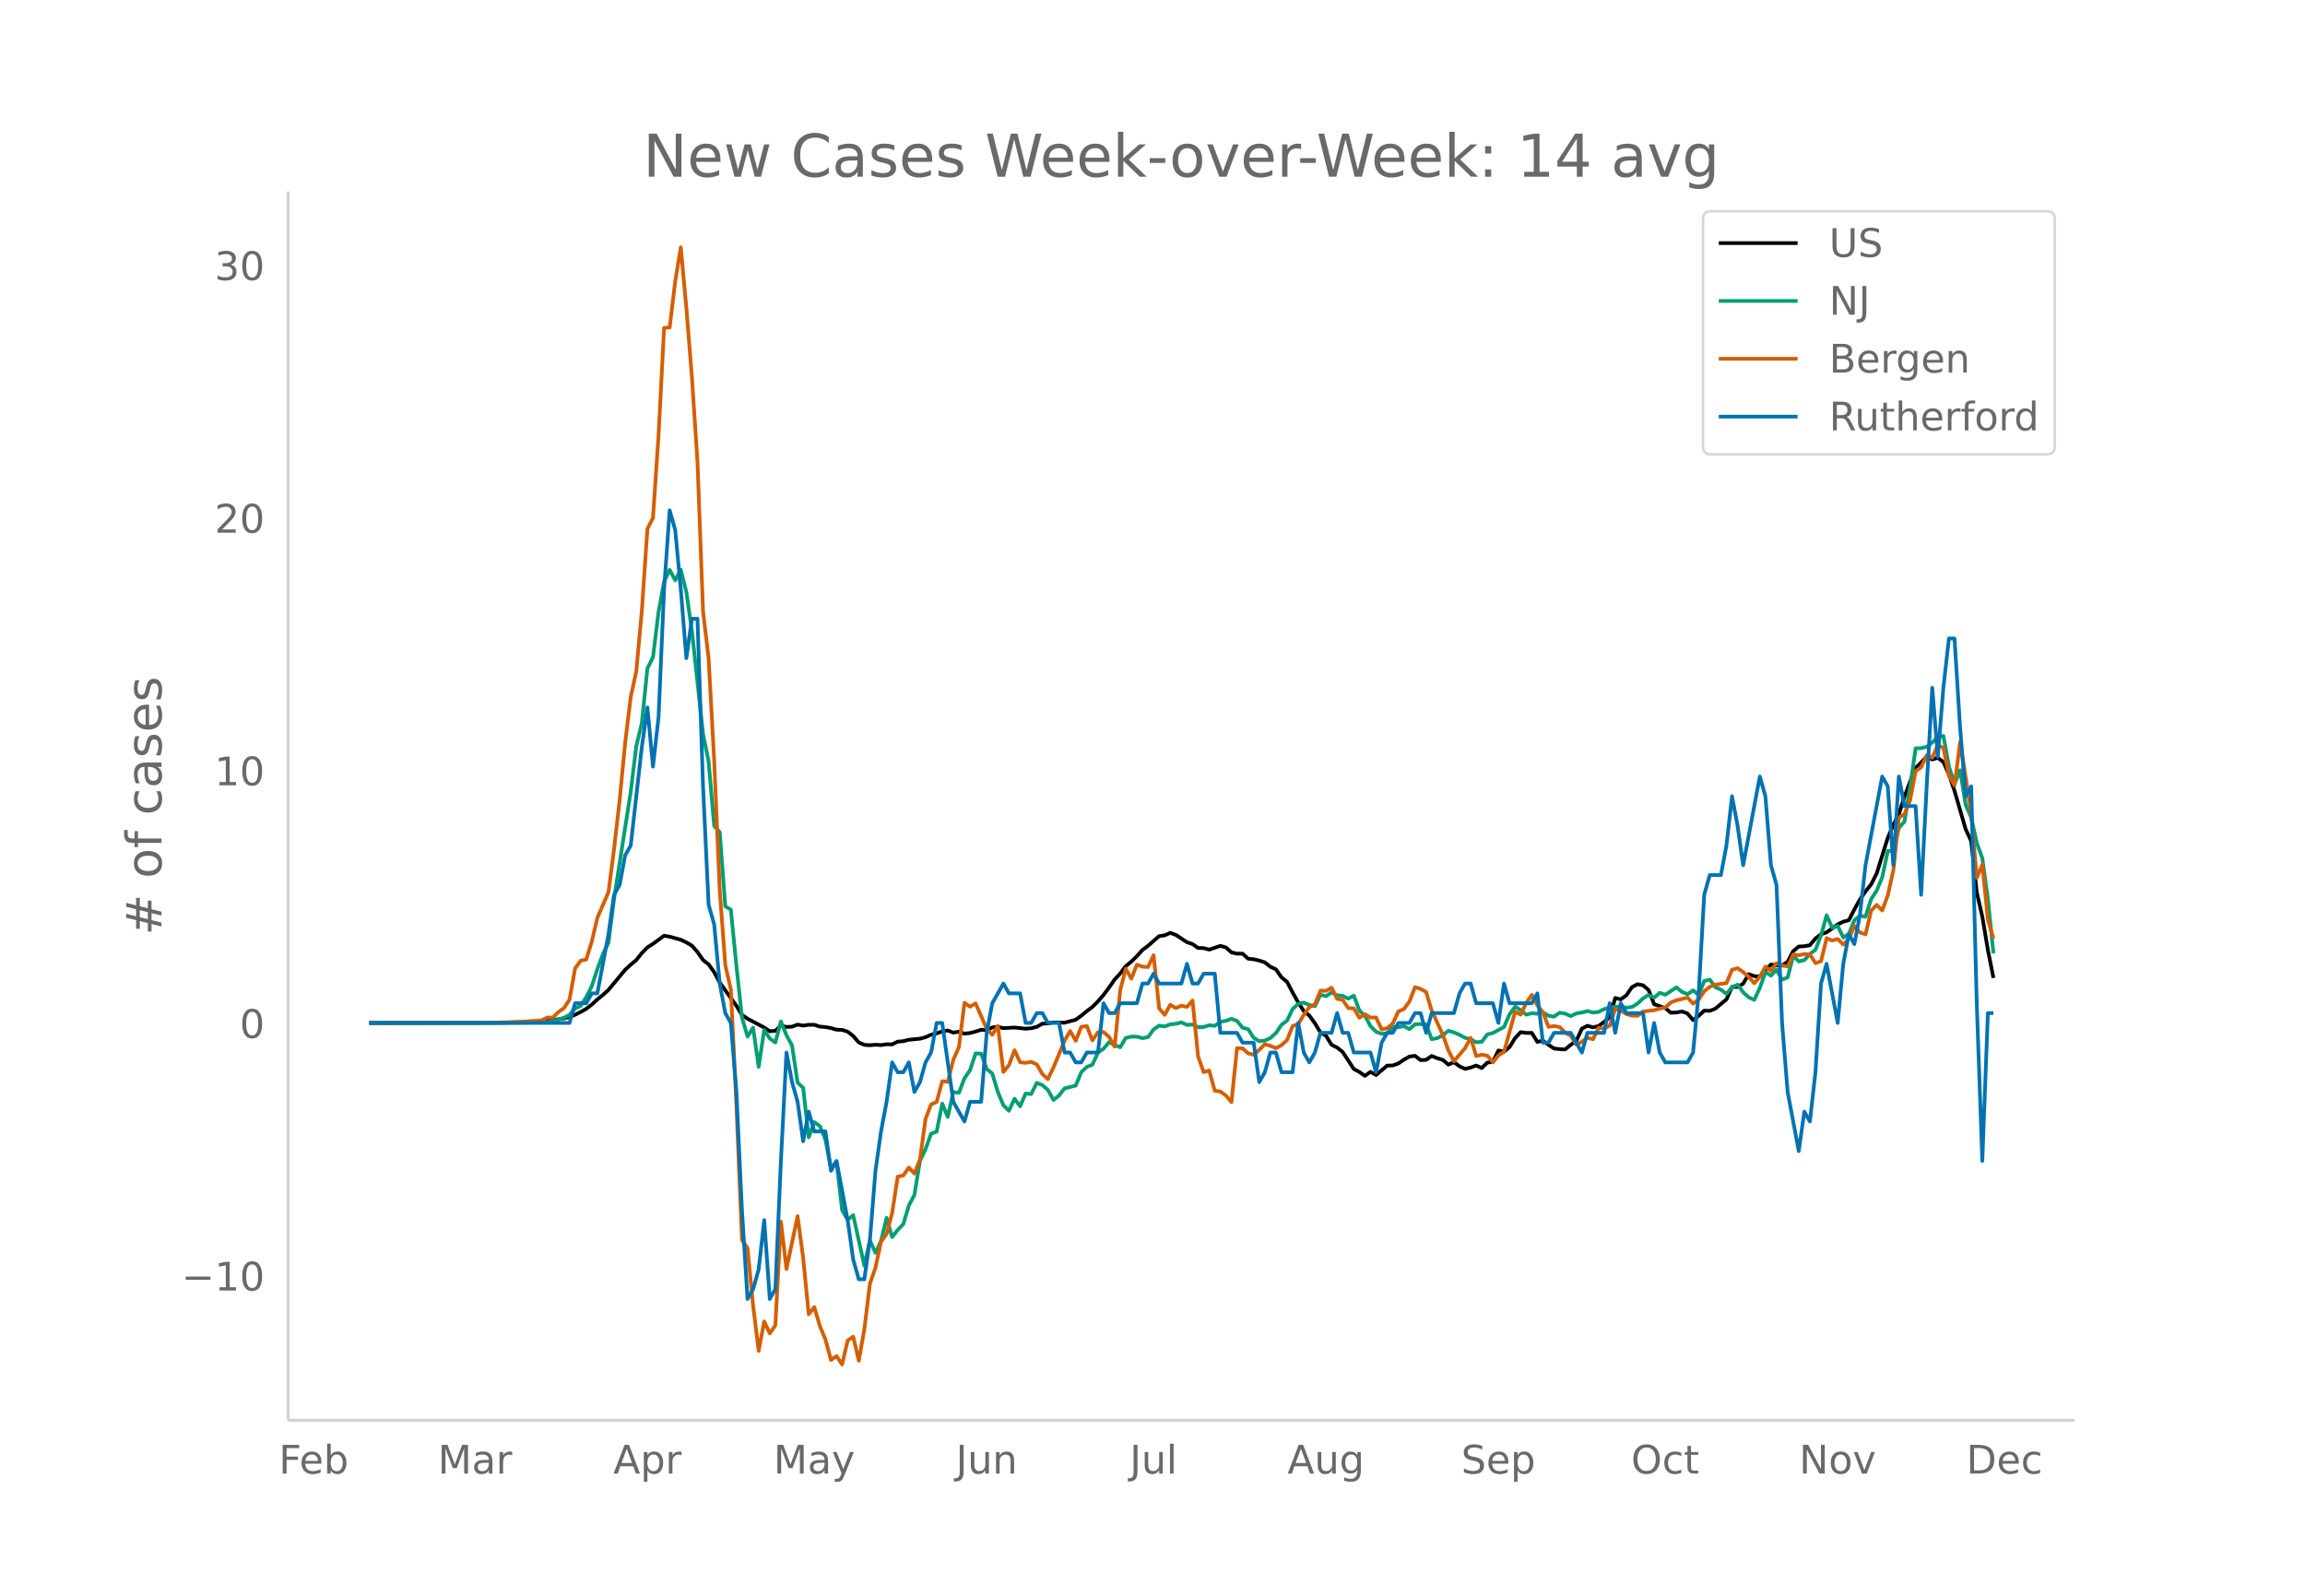 <svg height="864" viewBox="0 0 936 648" width="1248" xmlns="http://www.w3.org/2000/svg" xmlns:xlink="http://www.w3.org/1999/xlink"><defs><style>*{stroke-linecap:butt;stroke-linejoin:round}</style></defs><g id="figure_1"><path d="M0 648h936V0H0z" fill="#fff" id="patch_1"/><g id="axes_1"><path d="M117 576.72h725.4V77.76H117z" fill="none" id="patch_2"/><path clip-path="url(#pc00d6497b0)" d="M149.973 415.39l54.201-.111 9.034-.203 4.517-.228 6.775-.584 4.517-.733 2.258-.609 2.259-.865 2.258-1.125 2.259-1.275 2.258-1.745 2.258-2.084 2.259-1.813 2.258-2.046 6.775-8.174 2.259-2.072 2.258-1.893 2.259-2.815 2.258-2.315 2.258-1.418 4.517-3.327 2.259.4 4.516 1.257 2.259 1.062L280.96 384l2.259 2.574 2.258 3.252 2.258 1.765 2.259 3.143 2.258 4.25 6.776 9.433 2.258 3.691 2.258 1.545 6.776 3.595 2.258 1.493 2.258-.157 2.259-2.143 2.258.578 2.259-.117 2.258-.841 2.258.414 2.259-.345 2.258-.002 2.259.747 2.258.176 2.258.406 2.259.668 2.258.08 2.259.702 2.258 1.772 2.258 2.607 2.259.989 2.258.156 2.259-.202 2.258.138 2.258-.33 2.259.056 2.258-1.12 2.259-.175 2.258-.59 4.517-.423 2.258-.621 2.259-.98 2.258-.586 2.259-.752 2.258-.42 2.258.881 2.259-.373 2.258.798 2.259-.258 2.258-.595 2.258-.73 2.259.16 2.258-1.084 2.259-.248 2.258.514 4.517-.24 4.517.47 2.258-.2 2.258-.54 2.259-1.289 2.258-.137 2.259-.36 4.516.094 4.517-1.2 2.259-1.627 2.258-1.873 2.259-1.692 2.258-2.253 2.258-2.602 2.259-3.041 2.258-3.244 2.259-2.435 2.258-2.99 2.258-1.843 2.259-2.225 2.258-2.492 2.259-1.703 4.516-3.935 2.259-.322 2.258-1.015 2.259.821 4.516 2.97 2.259.752 2.258 1.594 2.259.063 2.258.616 4.517-1.527 2.258.614 2.259 2.034 2.258.523 2.258-.02 2.259 2.044 2.258.244 2.259.534 2.258.72 2.258 1.788 2.259 1.043 2.258 3.237 2.259 1.837 2.258 4.331 2.259 4.025 2.258 3.49 2.258 1.85 2.259 3.104 2.258 3.733 2.259 1.39 2.258 3.652 2.258 1.116 2.259 1.8 4.517 6.917 2.258 1.19 2.258 1.588 2.259-1.615 2.258 1.268 4.517-3.815 2.258-.053 2.259-.8 2.258-1.53 2.259-1.29 2.258-.298 2.258 1.734 2.259-.104 2.258-1.586 2.259.939 2.258.652 2.258 1.93 2.259-.993 2.258 1.679 2.259 1.046 2.258-.53 2.259-.82 2.258 1 2.258-2.186 2.259-.302 2.258-4.638 2.259.536 2.258-1.92 2.258-3.635 2.259-2.425 2.258.305 2.259-.007 2.258 3.658 2.258-.493 2.259 1.675 2.258 1.508 2.259.25 2.258.128 2.258-1.888 2.259-1.547 2.258-4.99 2.259-1.18 2.258.63 2.258-.506 2.259-1.686 2.258-1.931 2.259-7.783 2.258.546 2.258-1.645 2.259-3.296 2.258-1.2 2.259.425 2.258 1.95 2.259 5.76 4.516 1.55 2.259 1.897 2.258-.11 2.259-.404 2.258.814 2.258 2.7 2.259-1.727 2.258-2.13 2.259.087 2.258-.889 4.517-3.782 2.258-5.07 2.259.045 2.258-1.323 2.258-3.88 2.259.808 2.258.22 2.259-2.812 2.258-2.116 2.258.315 2.259.034 2.258-1.46 2.259-4.348 2.258-1.86 2.258-.118 2.259-.415 2.258-2.738 2.259-1.72 2.258-.771 4.517-3.199 2.258-1.128 2.259-.586 2.258-4.403 2.259-4.077 2.258-3.223 2.258-2.829 2.259-4.425 4.517-14.501 2.258-5.292 2.258-4.393 2.259-7.021 2.258-6.033 2.259-5.626 2.258-2.213 2.258-2.447 2.259 1.201 2.258-.695 2.259 1.746 2.258 5.013 2.258 6.704 4.517 15.518 2.259 4.882 2.258 20.832 2.258 9.863 2.259 13.528 2.258 11.342h0" fill="none" stroke="#000" stroke-linecap="round" stroke-width="1.5" id="line2d_1"/><path clip-path="url(#pc00d6497b0)" d="M149.973 415.39l60.977-.091 6.775-.148 2.258-.165 2.259.024 2.258-.38 4.517-1.32 2.258-1.245 2.259-2.54 2.258-1.056 2.259-3.58 2.258-4.43 2.258-6.971 2.259-6.088 2.258-4.604 2.259-17.769 6.775-43.515 2.258-18.52 2.259-9.437 2.258-22.117 2.258-4.554 2.259-18.38 2.258-12.315 2.259-4.785 2.258 4.248 2.258-4.322 2.259 9.115 2.258 15.707 4.517 41.85 2.258 11.194 2.259 26.158 2.258 2.599 2.259 30.085 2.258 1.353 2.259 22.826 2.258 20.954 2.258 7.73 2.259-3.597 2.258 15.88 2.259-14.932 2.258 3.449 2.258 1.641 2.259-8.58 2.258 5.643 2.259 4.158 2.258 15.072 2.258 2.103 2.259 20.071 2.258-6.121 2.259 1.567 2.258 5.527 2.258 11.517 2.259-2.599 2.258 19.658 2.259 3.96 2.258-1.848 4.517 20.492 2.258-10.254 2.259 5.056 2.258-4.867 2.258-9.363 2.259 7.829 2.258-2.912 2.259-2.36 2.258-7.564 2.259-4.29 2.258-13.859 2.258-4.718 2.259-6.311 2.258-.8 2.259-11.426 2.258 5.404 2.258-10.098 2.259.347 2.258-5.898 2.259-3.3 2.258-6.814 2.258.09 2.259 6.245 2.258 1.823 2.259 7.507 2.258 5.396 2.258 2.219 2.259-4.884 2.258 3.06 2.259-5.172 2.258.215 2.258-4.53 2.259.875 2.258 1.98 2.259 4.083 2.258-1.798 2.258-2.92 4.517-1.13 2.259-5.437 2.258-2.178 2.259-.857 2.258-4.934 2.258-1.575 2.259-2.673 2.258 1.204 2.259.891 2.258-3.77 2.258-.552 2.259.033 2.258.594 2.259-.43 2.258-3.101 2.258-1.568 2.259.355 2.258-.866 2.259-.231 2.258-.56 2.258 1.022 2.259-.157 2.258 1.048 2.259-.025 2.258-.734 2.258.256 2.259-1.634 2.258-.412 2.259-.817 2.258.842 2.258 2.771 2.259.578 2.258 3.547 2.259 1.345 2.258-.231 2.258-1.04 2.259-2.029 2.258-3.35 2.259-1.732 2.258-4.669 2.259-2.095 2.258-.528 2.258.99 2.259.495 2.258-4.702 2.259.627 2.258-1.535 2.258 1.163 2.259.223 2.258 1.155 2.259-1.246 2.258 6.088 2.258 2.071 2.259 4.232 2.258 2.269 2.259.841 2.258-.198 2.258-2.64 2.259.182 2.258-.446 2.259 1.213 2.258-1.972 2.258-.115 2.259.165 2.258 5.989 2.259-.413 2.258-1.171 2.258-1.831 2.259.668 2.258.965 2.259 1.237 2.258.619 2.259 1.171 2.258-.165 2.258-3.002 2.259-.578 4.517-2.433 2.258-5.173 2.258-3.06 2.259 1.36 2.258 1.857 2.259-.577 2.258.198 2.258-.512 2.259 1.328 2.258.355 2.259-1.6 2.258.387 2.258 1.007 2.259-1.08 2.258-.372 2.259-.61 2.258.643 2.258-.297 2.259-1.122 2.258-.619 2.259-.354 2.258-.017 2.258.42 2.259-.296 2.258-1.361 2.259-2.137 2.258-1.361 2.259 1.064 2.258-1.972 2.258.784 4.517-3.003 2.259 1.881 2.258.875 2.258-1.51 2.259 1.848 2.258-5.684 2.259-.528 2.258 3.069 2.258.99 2.259 1.724 2.258-2.714 2.259-1.04 2.258 3.11 2.258 2.038 2.259 1.048 2.258-4.917 2.259-6.36 2.258 1.427 2.258-2.442 2.259 4.067 2.258-.907 2.259-8.728 2.258 2.235 2.258-.544 2.259-2.475 2.258-1.7 2.259-5.898 2.258-8.133 2.258 5.081 2.259-.742 2.258 4.71 2.259-1.493 2.258-5.56 2.259-1.823 2.258.412 2.258-7.127 2.259-3.432 2.258-5.494 2.259-10.642 2.258.025 2.258-9.412 2.259-2.517 2.258-13.999 2.259-15.764 2.258-.075 2.258-.56 2.259-1.75 2.258-2.301 2.259-.363 2.258 12.564 2.258 6.93 2.259-5.544 2.258 14.024 2.259 5.23 2.258 10.213 2.258 6.327 2.259 16.647 2.258 21.894h0" fill="none" stroke="#009e73" stroke-linecap="round" stroke-width="1.5" id="line2d_2"/><path clip-path="url(#pc00d6497b0)" d="M149.973 415.39l49.685-.079 13.55-.471 2.259-.236 2.258-.079 2.258-.236 2.259-1.1h2.258l2.259-2.2 2.258-1.651 2.258-3.459 2.259-12.654 2.258-3.144 2.259-.472 2.258-7.31 2.258-9.589 4.517-10.454 2.259-17.449 2.258-19.728 2.258-23.502 2.259-18.55 2.258-10.453 2.259-24.68 2.258-33.17 2.258-4.401 2.259-33.563 2.258-43.622 2.259-.158 2.258-18.785 2.258-13.755 2.259 24.602 2.258 28.217 2.259 34.27 2.258 60.757 2.258 18.943 2.259 41.5 2.258 52.82 2.259 30.34 2.258 9.903 2.259 47.081 2.258 54.627 2.258 3.301 2.259 23.423 2.258 18.314 2.259-11.947 2.258 4.873 2.258-3.301 2.259-42.051 2.258 19.178 4.517-21.458 2.258 16.978 2.259 22.873 2.258-2.909 2.259 7.625 2.258 5.502 2.258 8.331 2.259-1.572 2.258 3.38 2.259-9.668 2.258-1.572 2.258 9.747 2.259-12.812 2.258-18.471 2.259-6.524 2.258-10.532 2.258-3.144 2.259-8.568 2.258-14.698 2.259-.471 2.258-3.223 2.259 2.437 2.258-5.66 2.258-16.506 2.259-5.895 2.258-1.021 2.259-8.41 2.258.235 2.258-8.96 2.259-5.11 2.258-17.999 2.259 1.572 2.258-1.336 4.517 10.297 2.258 2.436 2.259-3.615 2.258 18.707 2.258-2.751 2.259-6.053 2.258 4.874 2.259.235 2.258-.393 2.258 1.022 2.259 3.93 2.258 2.044 2.259-4.716 4.516-10.926 2.259-3.851 2.258 3.93 2.259-5.66 2.258-.314 2.259 5.817 2.258-3.301 2.258-.079 2.259 1.965 2.258 3.93 2.259-22.951 2.258-8.646 2.258 4.008 2.259-5.659 2.258.786 2.259.157 2.258-4.794 2.258 21.615 2.259 2.594 2.258-4.088 2.259 1.337 2.258-.944 2.258.472 2.259-2.594 2.258 22.716 2.259 6.366 2.258-.629 2.258 8.175 2.259.314 2.258 1.65 2.259 2.673 2.258-21.93 2.258.08 2.259 2.043 2.258.55 2.259-1.965 2.258-2.28 2.258.63 2.259.943 2.258-1.18 2.259-2.121 2.258-5.66 2.259-.786 2.258-3.772 2.258-3.144 2.259-1.1 2.258-5.581 2.259.078 2.258-1.257 2.258 4.48 2.259.471 2.258 3.302 2.259.157 2.258 3.773 2.258-1.415 2.259 1.336h2.258l2.259 4.795 2.258-.472 2.258-1.886 2.259-4.874 2.258-1.021 2.259-3.066 2.258-5.816 2.258.707 2.259 1.258 2.258 7.545 4.517 9.825 2.258 6.367 2.259 4.402 4.517-5.345 2.258-4.166 2.259 7.388 2.258-.55 2.258.393 2.259 2.673 2.258-2.751 2.259-1.494 4.516-16.27 2.259 1.179 2.258-4.795 2.259-3.222 2.258 4.244 2.258 2.83 2.259 5.895 2.258-.315 2.259.393 2.258 2.28 2.258 1.257 2.259 3.616 2.258-1.179 2.259-1.572 2.258.55 2.258-4.637 2.259.314 2.258-1.179 2.259-6.838 2.258.707 2.258 1.415 2.259.629 2.258.079 2.259-1.73 4.517-.55 2.258-.629 2.258-.471 2.259-2.044 2.258-.864 4.517-1.1 2.258 2.436 2.259-1.65 2.258-3.38 2.259-1.808 2.258-.865 4.517-.629 2.258-5.423 2.259-.629 2.258 1.572 2.258 1.965 2.259 2.594 2.258-2.673 2.259-4.087 2.258 1.65 2.258-3.065 2.259.944 2.258.393 2.259-4.874 2.258.315 2.258-.472 2.259.157 2.258 3.537 2.259-.786 2.258-9.353 2.258.943 2.259-.629 2.258 2.28 2.259-2.358 2.258-5.188 2.259 2.673 2.258.707 2.258-9.59 2.259-2.357 2.258 2.28 2.259-6.21 2.258-10.14 2.258-21.379 2.259-1.415 2.258-5.58 2.259-11.869 2.258-1.572 2.258-4.873 2.259 1.022 2.258-5.188 2.259 1.18 2.258 11.396 2.258 3.773 2.259-17.528 2.258 14.227 2.259 15.012 2.258 25.86 2.258-5.345 2.259 22.48 2.258 7.545h0" fill="none" stroke="#d55e00" stroke-linecap="round" stroke-width="1.5" id="line2d_3"/><path clip-path="url(#pc00d6497b0)" d="M149.973 415.39h81.302l2.259-8.007h4.517l2.258-4.003h2.258l4.517-24.02 2.259-16.012 2.258-4.003 2.258-12.01 2.259-4.003 4.517-40.032 2.258-16.013 2.258 24.019 2.259-20.016 2.258-52.042 2.259-32.026 2.258 8.007 2.258 24.019 2.259 28.023 2.258-16.013h2.259l2.258 68.054 2.258 48.04 2.259 8.006 2.258 24.019 2.259 12.01 2.258 4.003 2.259 28.022 2.258 48.039 2.258 36.029 2.259-4.003 2.258-8.007 2.259-20.016 2.258 32.026 2.258-4.003 2.259-52.042 2.258-44.036 2.259 12.01 2.258 8.007 2.258 16.012 2.259-12.01 2.258 8.007h4.517l2.258 16.013 2.259-4.003 4.517 24.02 2.258 16.012 2.258 8.007h2.259l2.258-16.013 2.259-28.023 2.258-16.013 2.258-12.01 2.259-16.012 2.258 4.003h2.259l2.258-4.003 2.259 12.01 2.258-4.004 2.258-8.006 2.259-4.004 2.258-12.01h2.259l4.516 32.027 4.517 8.006 2.259-8.006h4.516l2.259-28.023 2.258-12.01 4.517-8.006 2.258 4.003h4.517l2.259 12.01h2.258l2.258-4.003h2.259l2.258 4.003h4.517l2.258 12.01h2.259l2.258 4.003h2.259l2.258-4.004h4.517l2.258-20.016 2.259 4.004h2.258l2.259-4.004h6.775l2.258-8.006h2.259l2.258-4.003 2.258 4.003h9.034l2.258-8.007 2.259 8.007h2.258l2.259-4.003h4.516l2.259 24.019h6.775l2.258 4.003h4.517l2.259 16.013 2.258-4.003 2.258-8.007h2.259l2.258 8.007h4.517l2.259-20.016 2.258 12.01 2.258 4.003 2.259-4.004 2.258-8.006h4.517l2.258-8.006 2.259 8.006h2.258l2.259 8.006h6.775l2.258 8.007 2.259-12.01 2.258-4.003h2.258l2.259-4.003h4.517l2.258-4.003h2.258l2.259 8.006 2.258-8.006h9.034l2.258-8.007 2.259-4.003h2.258l2.259 8.006h6.775l2.258 8.007 2.259-16.013 2.258 8.006h9.034l2.258-4.003 2.258 20.016h2.259l2.258-4.003h6.775l4.517 8.006 2.259-8.006h6.775l2.258-12.01 2.259 12.01 2.258-12.01 2.258 4.004h6.776l2.258 16.012 2.259-12.01 2.258 12.01 2.258 4.004h9.034l2.258-4.004 2.259-24.019 2.258-40.032 2.259-8.007h4.516l2.259-12.01 2.258-20.015 2.259 12.01 2.258 16.012 6.775-36.029 2.259 8.007 2.258 28.022 2.258 8.007 2.259 56.045 2.258 28.022 4.517 24.02 2.258-16.013 2.259 4.003 2.258-20.016 2.259-36.03 2.258-8.006 4.517 24.02 2.258-24.02 2.259-12.01 2.258 4.004 2.259-12.01 2.258-20.016 6.775-36.029 2.259 4.003 2.258 32.026 2.258-36.029 2.259 12.01h4.517l2.258 36.029 2.258-44.036 2.259-40.032 2.258 28.023 2.259-28.023 2.258-20.016h2.258l2.259 36.03 2.258 28.022 2.259-4.004 2.258 88.071 2.258 64.052 2.259-60.048h2.258" fill="none" stroke="#0072b2" stroke-linecap="round" stroke-width="1.5" id="line2d_4"/><path d="M117 576.72V77.76" fill="none" stroke="#d3d3d3" stroke-linecap="square" stroke-width="1.25" id="patch_3"/><path d="M117 576.72h725.4" fill="none" stroke="#d3d3d3" stroke-linecap="square" stroke-width="1.25" id="patch_4"/><g id="matplotlib.axis_1"><g id="xtick_1"><g transform="matrix(.16 0 0 -.16 113.226 598.378)" fill="#696969" id="text_1"><defs><path d="M9.813 72.906h41.89v-8.312H19.672V43.109h28.906v-8.297H19.672V0h-9.86z" id="DejaVuSans-70"/><path d="M56.203 29.594v-4.39H14.891q.593-9.282 5.593-14.142 5-4.859 13.938-4.859 5.172 0 10.031 1.266 4.86 1.265 9.656 3.812v-8.5Q49.266.734 44.187-.344 39.11-1.422 33.892-1.422q-13.094 0-20.735 7.61-7.64 7.625-7.64 20.625 0 13.421 7.25 21.296Q20.016 56 32.328 56q11.031 0 17.453-7.11 6.422-7.093 6.422-19.296zm-8.984 2.64q-.094 7.36-4.125 11.75-4.032 4.407-10.672 4.407-7.516 0-12.031-4.25-4.516-4.25-5.203-11.97z" id="DejaVuSans-101"/><path d="M48.688 27.297q0 9.906-4.079 15.547-4.078 5.64-11.203 5.64-7.14 0-11.218-5.64-4.079-5.64-4.079-15.547 0-9.906 4.078-15.547 4.079-5.64 11.22-5.64 7.124 0 11.202 5.64t4.078 15.547zM18.108 46.39q2.844 4.875 7.157 7.234Q29.594 56 35.594 56q9.968 0 16.187-7.906 6.235-7.907 6.235-20.797T51.78 6.484q-6.218-7.906-16.187-7.906-6 0-10.328 2.375-4.313 2.375-7.157 7.25V0H9.08v75.984h9.03z" id="DejaVuSans-98"/></defs><use xlink:href="#DejaVuSans-70"/><use x="52.02" xlink:href="#DejaVuSans-101"/><use x="113.543" xlink:href="#DejaVuSans-98"/></g></g><g id="xtick_2"><g transform="matrix(.16 0 0 -.16 177.789 598.378)" fill="#696969" id="text_2"><defs><path d="M9.813 72.906h14.703l18.593-49.61 18.703 49.61h14.704V0H66.89v64.016l-18.797-50h-9.907l-18.796 50V0H9.813z" id="DejaVuSans-77"/><path d="M34.281 27.484q-10.89 0-15.093-2.484-4.204-2.484-4.204-8.5 0-4.781 3.157-7.594 3.156-2.797 8.562-2.797 7.485 0 12 5.297 4.516 5.297 4.516 14.078v2zm17.922 3.72V0H43.22v8.297Q40.14 3.328 35.547.953q-4.594-2.375-11.234-2.375-8.391 0-13.36 4.719Q6 8.016 6 15.922q0 9.219 6.172 13.906 6.187 4.688 18.437 4.688h12.61v.89q0 6.203-4.078 9.594-4.078 3.39-11.453 3.39-4.688 0-9.141-1.124-4.438-1.125-8.531-3.375v8.312q4.921 1.906 9.562 2.844 4.64.953 9.031.953 11.875 0 17.735-6.156 5.86-6.14 5.86-18.64z" id="DejaVuSans-97"/><path d="M41.11 46.297q-1.516.875-3.297 1.281Q36.03 48 33.89 48q-7.625 0-11.703-4.953-4.079-4.953-4.079-14.234V0H9.08v54.688h9.03v-8.5q2.844 4.984 7.375 7.39Q30.031 56 36.531 56q.922 0 2.047-.125 1.125-.11 2.484-.36z" id="DejaVuSans-114"/></defs><use xlink:href="#DejaVuSans-77"/><use x="86.279" xlink:href="#DejaVuSans-97"/><use x="147.559" xlink:href="#DejaVuSans-114"/></g></g><g id="xtick_3"><g transform="matrix(.16 0 0 -.16 249.053 598.378)" fill="#696969" id="text_3"><defs><path d="M34.188 63.188L20.797 26.906h26.812zm-5.579 9.718h11.188L67.578 0h-10.25l-6.64 18.703h-32.86L11.188 0H.78z" id="DejaVuSans-65"/><path d="M18.11 8.203v-29H9.077v75.484h9.031v-8.296q2.844 4.875 7.157 7.234Q29.594 56 35.594 56q9.968 0 16.187-7.906 6.235-7.907 6.235-20.797T51.78 6.484q-6.218-7.906-16.187-7.906-6 0-10.328 2.375-4.313 2.375-7.157 7.25zm30.578 19.094q0 9.906-4.079 15.547-4.078 5.64-11.203 5.64-7.14 0-11.218-5.64-4.079-5.64-4.079-15.547 0-9.906 4.078-15.547 4.079-5.64 11.22-5.64 7.124 0 11.202 5.64t4.078 15.547z" id="DejaVuSans-112"/></defs><use xlink:href="#DejaVuSans-65"/><use x="68.408" xlink:href="#DejaVuSans-112"/><use x="131.885" xlink:href="#DejaVuSans-114"/></g></g><g id="xtick_4"><g transform="matrix(.16 0 0 -.16 314.105 598.378)" fill="#696969" id="text_4"><defs><path d="M32.172-5.078q-3.797-9.766-7.422-12.735-3.61-2.984-9.656-2.984H7.906v7.516h5.282q3.703 0 5.75 1.765Q21-9.766 23.483-3.219l1.61 4.094-22.11 53.813H12.5l17.094-42.766 17.093 42.766h9.516z" id="DejaVuSans-121"/></defs><use xlink:href="#DejaVuSans-77"/><use x="86.279" xlink:href="#DejaVuSans-97"/><use x="147.559" xlink:href="#DejaVuSans-121"/></g></g><g id="xtick_5"><g transform="matrix(.16 0 0 -.16 388.156 598.378)" fill="#696969" id="text_5"><defs><path d="M9.813 72.906h9.859V5.078q0-13.187-5-19.14-5-5.954-16.094-5.954h-3.75v8.297h3.078q6.531 0 9.219 3.672Q9.813-4.39 9.813 5.078z" id="DejaVuSans-74"/><path d="M8.5 21.578v33.11h8.984V21.922q0-7.766 3.016-11.656 3.031-3.875 9.094-3.875 7.265 0 11.484 4.64 4.234 4.64 4.234 12.656v31h8.985V0h-8.984v8.406Q42.047 3.422 37.718 1q-4.313-2.422-10.032-2.422-9.421 0-14.312 5.86Q8.5 10.296 8.5 21.578zM31.11 56z" id="DejaVuSans-117"/><path d="M54.89 33.016V0h-8.984v32.719q0 7.765-3.031 11.61-3.031 3.858-9.078 3.858-7.281 0-11.484-4.64-4.204-4.625-4.204-12.64V0H9.08v54.688h9.03v-8.5q3.235 4.937 7.594 7.374Q30.078 56 35.797 56q9.422 0 14.25-5.828 4.844-5.828 4.844-17.156z" id="DejaVuSans-110"/></defs><use xlink:href="#DejaVuSans-74"/><use x="29.492" xlink:href="#DejaVuSans-117"/><use x="92.871" xlink:href="#DejaVuSans-110"/></g></g><g id="xtick_6"><g transform="matrix(.16 0 0 -.16 458.755 598.378)" fill="#696969" id="text_6"><defs><path d="M9.422 75.984h8.984V0H9.422z" id="DejaVuSans-108"/></defs><use xlink:href="#DejaVuSans-74"/><use x="29.492" xlink:href="#DejaVuSans-117"/><use x="92.871" xlink:href="#DejaVuSans-108"/></g></g><g id="xtick_7"><g transform="matrix(.16 0 0 -.16 522.797 598.378)" fill="#696969" id="text_7"><defs><path d="M45.406 27.984q0 9.766-4.031 15.125-4.016 5.375-11.297 5.375-7.219 0-11.25-5.375-4.031-5.359-4.031-15.125 0-9.718 4.031-15.093t11.25-5.375q7.281 0 11.297 5.375 4.031 5.375 4.031 15.093zm8.985-21.203q0-13.953-6.203-20.765Q42-20.797 29.203-20.797q-4.734 0-8.937.703-4.203.703-8.157 2.172v8.735q3.954-2.141 7.813-3.157 3.86-1.031 7.86-1.031 8.843 0 13.234 4.61 4.39 4.609 4.39 13.937v4.453q-2.781-4.844-7.125-7.234Q33.938 0 27.875 0 17.828 0 11.672 7.656q-6.156 7.672-6.156 20.328 0 12.688 6.156 20.344Q17.828 56 27.875 56q6.063 0 10.406-2.39 4.344-2.391 7.125-7.22v8.297h8.985z" id="DejaVuSans-103"/></defs><use xlink:href="#DejaVuSans-65"/><use x="68.408" xlink:href="#DejaVuSans-117"/><use x="131.787" xlink:href="#DejaVuSans-103"/></g></g><g id="xtick_8"><g transform="matrix(.16 0 0 -.16 593.35 598.378)" fill="#696969" id="text_8"><defs><path d="M53.516 70.516V60.89q-5.61 2.687-10.594 4-4.984 1.328-9.625 1.328-8.047 0-12.422-3.125t-4.375-8.89q0-4.845 2.906-7.313 2.907-2.453 11.016-3.97l5.953-1.218q11.031-2.11 16.281-7.406 5.25-5.297 5.25-14.172 0-10.61-7.11-16.078-7.093-5.469-20.812-5.469-5.172 0-11.015 1.172Q13.14.922 6.89 3.219v10.156q6-3.36 11.765-5.078 5.766-1.703 11.328-1.703 8.438 0 13.032 3.312 4.593 3.328 4.593 9.485 0 5.359-3.297 8.39-3.296 3.032-10.812 4.547L27.484 33.5q-11.03 2.188-15.968 6.875-4.922 4.688-4.922 13.047 0 9.672 6.812 15.234 6.813 5.563 18.766 5.563 5.14 0 10.453-.938 5.328-.922 10.89-2.765z" id="DejaVuSans-83"/></defs><use xlink:href="#DejaVuSans-83"/><use x="63.477" xlink:href="#DejaVuSans-101"/><use x="125" xlink:href="#DejaVuSans-112"/></g></g><g id="xtick_9"><g transform="matrix(.16 0 0 -.16 662.349 598.378)" fill="#696969" id="text_9"><defs><path d="M39.406 66.219q-10.75 0-17.078-8.016-6.312-8-6.312-21.828 0-13.766 6.312-21.781 6.328-8 17.078-8 10.735 0 17.016 8 6.281 8.015 6.281 21.781 0 13.828-6.281 21.828-6.281 8.016-17.016 8.016zm0 8q15.328 0 24.5-10.281 9.188-10.282 9.188-27.563 0-17.234-9.188-27.516-9.172-10.28-24.5-10.28-15.375 0-24.593 10.25-9.204 10.265-9.204 27.546t9.204 27.563q9.218 10.28 24.593 10.28z" id="DejaVuSans-79"/><path d="M48.781 52.594v-8.407q-3.812 2.11-7.64 3.157-3.828 1.047-7.735 1.047-8.75 0-13.593-5.547-4.829-5.532-4.829-15.547 0-10.016 4.829-15.563 4.843-5.53 13.593-5.53 3.907 0 7.735 1.046 3.828 1.047 7.64 3.156V2.094Q45.016.344 40.984-.531q-4.015-.89-8.562-.89-12.36 0-19.64 7.765-7.266 7.765-7.266 20.953 0 13.375 7.343 21.031Q20.22 56 33.016 56q4.14 0 8.093-.86 3.953-.843 7.672-2.546z" id="DejaVuSans-99"/><path d="M18.313 70.219V54.688h18.5v-6.985h-18.5V18.016q0-6.688 1.828-8.594 1.828-1.906 7.453-1.906h9.218V0h-9.218q-10.407 0-14.36 3.875-3.953 3.89-3.953 14.14v29.688H2.687v6.984h6.594V70.22z" id="DejaVuSans-116"/></defs><use xlink:href="#DejaVuSans-79"/><use x="78.711" xlink:href="#DejaVuSans-99"/><use x="133.691" xlink:href="#DejaVuSans-116"/></g></g><g id="xtick_10"><g transform="matrix(.16 0 0 -.16 730.577 598.378)" fill="#696969" id="text_10"><defs><path d="M9.813 72.906h13.28l32.329-60.984v60.984h9.562V0h-13.28L19.39 60.984V0H9.813z" id="DejaVuSans-78"/><path d="M30.61 48.39q-7.22 0-11.422-5.64-4.204-5.64-4.204-15.453 0-9.813 4.172-15.453 4.188-5.64 11.453-5.64 7.188 0 11.375 5.655 4.203 5.672 4.203 15.438 0 9.719-4.203 15.406-4.187 5.688-11.375 5.688zm0 7.61q11.718 0 18.406-7.625 6.703-7.61 6.703-21.078 0-13.422-6.703-21.078-6.688-7.64-18.407-7.64-11.765 0-18.437 7.64-6.656 7.656-6.656 21.078 0 13.469 6.656 21.078Q18.844 56 30.609 56z" id="DejaVuSans-111"/><path d="M2.984 54.688H12.5L29.594 8.797l17.093 45.89h9.516L35.687 0H23.485z" id="DejaVuSans-118"/></defs><use xlink:href="#DejaVuSans-78"/><use x="74.805" xlink:href="#DejaVuSans-111"/><use x="135.986" xlink:href="#DejaVuSans-118"/></g></g><g id="xtick_11"><g transform="matrix(.16 0 0 -.16 798.463 598.378)" fill="#696969" id="text_11"><defs><path d="M19.672 64.797V8.109h11.922q15.093 0 22.093 6.829 7 6.843 7 21.593 0 14.64-7 21.453-7 6.813-22.093 6.813zm-9.86 8.11h20.266q21.188 0 31.094-8.813 9.922-8.813 9.922-27.563 0-18.86-9.969-27.703Q51.172 0 30.078 0H9.813z" id="DejaVuSans-68"/></defs><use xlink:href="#DejaVuSans-68"/><use x="77.002" xlink:href="#DejaVuSans-101"/><use x="138.525" xlink:href="#DejaVuSans-99"/></g></g></g><g id="matplotlib.axis_2"><g id="ytick_1"><g transform="matrix(.16 0 0 -.16 73.733 524.048)" fill="#696969" id="text_12"><defs><path d="M10.594 35.5h62.593v-8.297H10.594z" id="DejaVuSans-8722"/><path d="M12.406 8.297h16.11v55.625l-17.532-3.516v8.985l17.438 3.515h9.86V8.296H54.39V0H12.406z" id="DejaVuSans-49"/><path d="M31.781 66.406q-7.61 0-11.453-7.5Q16.5 51.422 16.5 36.375q0-14.984 3.828-22.484 3.844-7.5 11.453-7.5 7.672 0 11.5 7.5 3.844 7.5 3.844 22.484 0 15.047-3.844 22.531-3.828 7.5-11.5 7.5zm0 7.813q12.266 0 18.735-9.703 6.468-9.688 6.468-28.141 0-18.406-6.468-28.11-6.47-9.687-18.735-9.687-12.25 0-18.718 9.688-6.47 9.703-6.47 28.109 0 18.453 6.47 28.14Q19.53 74.22 31.78 74.22z" id="DejaVuSans-48"/></defs><use xlink:href="#DejaVuSans-8722"/><use x="83.789" xlink:href="#DejaVuSans-49"/><use x="147.412" xlink:href="#DejaVuSans-48"/></g></g><g id="ytick_2"><use xlink:href="#DejaVuSans-48" transform="matrix(.16 0 0 -.16 97.32 421.469)" fill="#696969" id="text_13"/></g><g id="ytick_3"><g transform="matrix(.16 0 0 -.16 87.14 318.89)" fill="#696969" id="text_14"><use xlink:href="#DejaVuSans-49"/><use x="63.623" xlink:href="#DejaVuSans-48"/></g></g><g id="ytick_4"><g transform="matrix(.16 0 0 -.16 87.14 216.31)" fill="#696969" id="text_15"><defs><path d="M19.188 8.297h34.421V0H7.33v8.297q5.609 5.812 15.296 15.594 9.703 9.797 12.188 12.64 4.734 5.313 6.609 9 1.89 3.688 1.89 7.25 0 5.813-4.078 9.469-4.078 3.672-10.625 3.672-4.64 0-9.797-1.61-5.14-1.609-11-4.89v9.969Q13.767 71.78 18.938 73q5.188 1.219 9.485 1.219 11.328 0 18.062-5.672 6.735-5.656 6.735-15.125 0-4.5-1.688-8.531-1.672-4.016-6.125-9.485-1.218-1.422-7.765-8.187-6.532-6.766-18.453-18.922z" id="DejaVuSans-50"/></defs><use xlink:href="#DejaVuSans-50"/><use x="63.623" xlink:href="#DejaVuSans-48"/></g></g><g id="ytick_5"><g transform="matrix(.16 0 0 -.16 87.14 113.73)" fill="#696969" id="text_16"><defs><path d="M40.578 39.313Q47.656 37.797 51.625 33q3.984-4.781 3.984-11.813 0-10.78-7.422-16.703-7.421-5.906-21.093-5.906-4.578 0-9.438.906-4.86.907-10.031 2.72v9.515q4.094-2.39 8.969-3.61 4.89-1.218 10.218-1.218 9.266 0 14.125 3.656 4.86 3.656 4.86 10.64 0 6.454-4.516 10.079-4.515 3.64-12.562 3.64h-8.5v8.11h8.89q7.266 0 11.125 2.906 3.86 2.906 3.86 8.375 0 5.61-3.985 8.61-3.968 3.015-11.39 3.015-4.063 0-8.703-.89-4.641-.876-10.203-2.72v8.782q5.624 1.562 10.53 2.344 4.907.78 9.25.78 11.235 0 17.766-5.109 6.547-5.093 6.547-13.78 0-6.063-3.468-10.235-3.47-4.172-9.86-5.782z" id="DejaVuSans-51"/></defs><use xlink:href="#DejaVuSans-51"/><use x="63.623" xlink:href="#DejaVuSans-48"/></g></g><g transform="matrix(0 -.2 -.2 0 65.573 379.813)" fill="#696969" id="text_17"><defs><path d="M51.125 44H36.922l-4.11-16.313h14.313zm-7.328 27.781l-5.078-20.265h14.265L58.11 71.78h7.813L60.89 51.516h15.234V44h-17.14l-4-16.313h15.53V20.22H53.079L48 0h-7.813l5.032 20.219H30.906L25.875 0h-7.86l5.079 20.219H7.719v7.468h17.187L29 44H13.281v7.516h17.625l4.985 20.265z" id="DejaVuSans-35"/><path d="M37.11 75.984V68.5h-8.594q-4.828 0-6.72-1.953-1.874-1.953-1.874-7.031v-4.828h14.797v-6.985H19.922V0H10.89v47.703H2.297v6.984h8.594V58.5q0 9.125 4.25 13.297 4.25 4.187 13.468 4.187z" id="DejaVuSans-102"/><path d="M44.281 53.078v-8.5q-3.797 1.953-7.906 2.922-4.094.984-8.5.984-6.688 0-10.031-2.047-3.344-2.046-3.344-6.156 0-3.125 2.39-4.906 2.391-1.781 9.626-3.39l3.078-.688q9.562-2.047 13.593-5.781 4.032-3.735 4.032-10.422 0-7.625-6.032-12.078-6.03-4.438-16.578-4.438-4.39 0-9.156.86Q10.688.296 5.422 2v9.281q4.984-2.594 9.812-3.89 4.829-1.282 9.579-1.282 6.343 0 9.75 2.172 3.421 2.172 3.421 6.125 0 3.656-2.468 5.61-2.453 1.953-10.813 3.765l-3.125.735q-8.344 1.75-12.062 5.39-3.704 3.64-3.704 9.985 0 7.718 5.47 11.906Q16.75 56 26.811 56q4.97 0 9.36-.734 4.406-.72 8.11-2.188z" id="DejaVuSans-115"/></defs><use xlink:href="#DejaVuSans-35"/><use x="83.789" xlink:href="#DejaVuSans-32"/><use x="115.576" xlink:href="#DejaVuSans-111"/><use x="176.758" xlink:href="#DejaVuSans-102"/><use x="211.963" xlink:href="#DejaVuSans-32"/><use x="243.75" xlink:href="#DejaVuSans-99"/><use x="298.73" xlink:href="#DejaVuSans-97"/><use x="360.01" xlink:href="#DejaVuSans-115"/><use x="412.109" xlink:href="#DejaVuSans-101"/><use x="473.633" xlink:href="#DejaVuSans-115"/></g></g><g transform="matrix(.24 0 0 -.24 261.11 71.76)" fill="#696969" id="text_18"><defs><path d="M4.203 54.688h8.985l11.234-42.672 11.172 42.672h10.593l11.235-42.672 11.187 42.672h8.985L63.28 0H52.688L40.922 44.828 29.109 0H18.5z" id="DejaVuSans-119"/><path d="M64.406 67.281v-10.39q-4.984 4.64-10.625 6.922-5.64 2.296-11.984 2.296-12.5 0-19.14-7.64-6.641-7.64-6.641-22.094 0-14.406 6.64-22.047 6.64-7.64 19.14-7.64 6.345 0 11.985 2.296 5.64 2.297 10.625 6.938V5.609Q59.234 2.094 53.437.33q-5.78-1.75-12.218-1.75-16.563 0-26.094 10.124-9.516 10.14-9.516 27.672 0 17.578 9.516 27.703 9.531 10.14 26.094 10.14 6.531 0 12.312-1.734 5.797-1.734 10.875-5.203z" id="DejaVuSans-67"/><path d="M3.328 72.906h9.953L28.61 11.281l15.282 61.625h11.093l15.328-61.625 15.282 61.625h10.015L77.297 0H64.89L49.516 63.281 33.984 0H21.578z" id="DejaVuSans-87"/><path d="M9.078 75.984h9.031V31.11l26.813 23.578H56.39l-29-25.578L57.625 0H45.906L18.11 26.703V0H9.08z" id="DejaVuSans-107"/><path d="M4.89 31.39h26.313v-8H4.891z" id="DejaVuSans-45"/><path d="M11.719 12.406h10.297V0H11.719zm0 39.297h10.297v-12.39H11.719z" id="DejaVuSans-58"/><path d="M37.797 64.313L12.89 25.39h24.906zm-2.594 8.593H47.61V25.391h10.407v-8.203H47.609V0h-9.812v17.188H4.89v9.515z" id="DejaVuSans-52"/></defs><use xlink:href="#DejaVuSans-78"/><use x="74.805" xlink:href="#DejaVuSans-101"/><use x="136.328" xlink:href="#DejaVuSans-119"/><use x="218.115" xlink:href="#DejaVuSans-32"/><use x="249.902" xlink:href="#DejaVuSans-67"/><use x="319.727" xlink:href="#DejaVuSans-97"/><use x="381.006" xlink:href="#DejaVuSans-115"/><use x="433.105" xlink:href="#DejaVuSans-101"/><use x="494.629" xlink:href="#DejaVuSans-115"/><use x="546.729" xlink:href="#DejaVuSans-32"/><use x="578.516" xlink:href="#DejaVuSans-87"/><use x="671.518" xlink:href="#DejaVuSans-101"/><use x="733.041" xlink:href="#DejaVuSans-101"/><use x="794.564" xlink:href="#DejaVuSans-107"/><use x="852.475" xlink:href="#DejaVuSans-45"/><use x="890.434" xlink:href="#DejaVuSans-111"/><use x="951.615" xlink:href="#DejaVuSans-118"/><use x="1010.795" xlink:href="#DejaVuSans-101"/><use x="1072.318" xlink:href="#DejaVuSans-114"/><use x="1107.057" xlink:href="#DejaVuSans-45"/><use x="1139.141" xlink:href="#DejaVuSans-87"/><use x="1232.143" xlink:href="#DejaVuSans-101"/><use x="1293.666" xlink:href="#DejaVuSans-101"/><use x="1355.189" xlink:href="#DejaVuSans-107"/><use x="1413.1" xlink:href="#DejaVuSans-58"/><use x="1446.791" xlink:href="#DejaVuSans-32"/><use x="1478.578" xlink:href="#DejaVuSans-49"/><use x="1542.201" xlink:href="#DejaVuSans-52"/><use x="1605.824" xlink:href="#DejaVuSans-32"/><use x="1637.611" xlink:href="#DejaVuSans-97"/><use x="1698.891" xlink:href="#DejaVuSans-118"/><use x="1758.07" xlink:href="#DejaVuSans-103"/></g><g id="legend_1"><path d="M694.75 184.5H831.2q3.2 0 3.2-3.2V88.96q0-3.2-3.2-3.2H694.75q-3.2 0-3.2 3.2v92.34q0 3.2 3.2 3.2z" fill="none" opacity=".8" stroke="#ccc" id="patch_5"/><path d="M697.95 98.718h32" fill="none" stroke="#000" stroke-linecap="round" stroke-width="1.5" id="line2d_5"/><g transform="matrix(.16 0 0 -.16 742.75 104.317)" fill="#696969" id="text_19"><defs><path d="M8.688 72.906h9.921V28.61q0-11.718 4.235-16.875 4.25-5.14 13.781-5.14 9.469 0 13.719 5.14 4.25 5.157 4.25 16.875v44.297H64.5V27.391q0-14.25-7.063-21.532-7.046-7.28-20.812-7.28-13.828 0-20.89 7.28-7.047 7.282-7.047 21.532z" id="DejaVuSans-85"/></defs><use xlink:href="#DejaVuSans-85"/><use x="73.193" xlink:href="#DejaVuSans-83"/></g><path d="M697.95 122.203h32" fill="none" stroke="#009e73" stroke-linecap="round" stroke-width="1.5" id="line2d_7"/><g transform="matrix(.16 0 0 -.16 742.75 127.802)" fill="#696969" id="text_20"><use xlink:href="#DejaVuSans-78"/><use x="74.805" xlink:href="#DejaVuSans-74"/></g><path d="M697.95 145.688h32" fill="none" stroke="#d55e00" stroke-linecap="round" stroke-width="1.5" id="line2d_9"/><g transform="matrix(.16 0 0 -.16 742.75 151.287)" fill="#696969" id="text_21"><defs><path d="M19.672 34.813V8.108H35.5q7.953 0 11.781 3.297 3.844 3.297 3.844 10.078 0 6.844-3.844 10.078-3.828 3.25-11.781 3.25zm0 29.984V42.828h14.61q7.218 0 10.75 2.703 3.546 2.719 3.546 8.282 0 5.515-3.547 8.25-3.531 2.734-10.75 2.734zm-9.86 8.11h25.204q11.28 0 17.375-4.688Q58.5 63.53 58.5 54.89q0-6.703-3.125-10.657-3.125-3.953-9.188-4.922 7.282-1.562 11.313-6.53 4.031-4.954 4.031-12.376 0-9.765-6.64-15.093Q48.25 0 35.984 0H9.812z" id="DejaVuSans-66"/></defs><use xlink:href="#DejaVuSans-66"/><use x="68.604" xlink:href="#DejaVuSans-101"/><use x="130.127" xlink:href="#DejaVuSans-114"/><use x="169.49" xlink:href="#DejaVuSans-103"/><use x="232.967" xlink:href="#DejaVuSans-101"/><use x="294.49" xlink:href="#DejaVuSans-110"/></g><path d="M697.95 169.173h32" fill="none" stroke="#0072b2" stroke-linecap="round" stroke-width="1.5" id="line2d_11"/><g transform="matrix(.16 0 0 -.16 742.75 174.773)" fill="#696969" id="text_22"><defs><path d="M44.39 34.188q3.172-1.079 6.172-4.594 3-3.516 6.032-9.672L66.609 0H56l-9.313 18.703q-3.624 7.328-7.015 9.719-3.39 2.39-9.25 2.39h-10.75V0h-9.86v72.906h22.266q12.5 0 18.656-5.234 6.157-5.219 6.157-15.766 0-6.89-3.203-11.437-3.204-4.532-9.297-6.282zM19.673 64.797V38.922h12.406q7.125 0 10.766 3.297 3.64 3.297 3.64 9.687 0 6.39-3.64 9.64-3.64 3.25-10.766 3.25z" id="DejaVuSans-82"/><path d="M54.89 33.016V0h-8.984v32.719q0 7.765-3.031 11.61-3.031 3.858-9.078 3.858-7.281 0-11.484-4.64-4.204-4.625-4.204-12.64V0H9.08v75.984h9.03V46.188q3.235 4.937 7.594 7.374Q30.078 56 35.797 56q9.422 0 14.25-5.828 4.844-5.828 4.844-17.156z" id="DejaVuSans-104"/><path d="M45.406 46.39v29.594h8.985V0h-8.985v8.203Q42.578 3.328 38.25.953q-4.313-2.375-10.375-2.375-9.906 0-16.14 7.906-6.22 7.922-6.22 20.813 0 12.89 6.22 20.797Q17.968 56 27.874 56q6.063 0 10.375-2.375 4.328-2.36 7.156-7.234zm-30.61-19.093q0-9.906 4.079-15.547 4.078-5.64 11.203-5.64 7.125 0 11.219 5.64 4.11 5.64 4.11 15.547 0 9.906-4.11 15.547-4.094 5.64-11.219 5.64-7.125 0-11.203-5.64-4.078-5.64-4.078-15.547z" id="DejaVuSans-100"/></defs><use xlink:href="#DejaVuSans-82"/><use x="64.982" xlink:href="#DejaVuSans-117"/><use x="128.361" xlink:href="#DejaVuSans-116"/><use x="167.57" xlink:href="#DejaVuSans-104"/><use x="230.949" xlink:href="#DejaVuSans-101"/><use x="292.473" xlink:href="#DejaVuSans-114"/><use x="333.586" xlink:href="#DejaVuSans-102"/><use x="368.791" xlink:href="#DejaVuSans-111"/><use x="429.973" xlink:href="#DejaVuSans-114"/><use x="469.336" xlink:href="#DejaVuSans-100"/></g></g></g></g><defs><clipPath id="pc00d6497b0"><path d="M117 77.76h725.4v498.96H117z"/></clipPath></defs></svg>